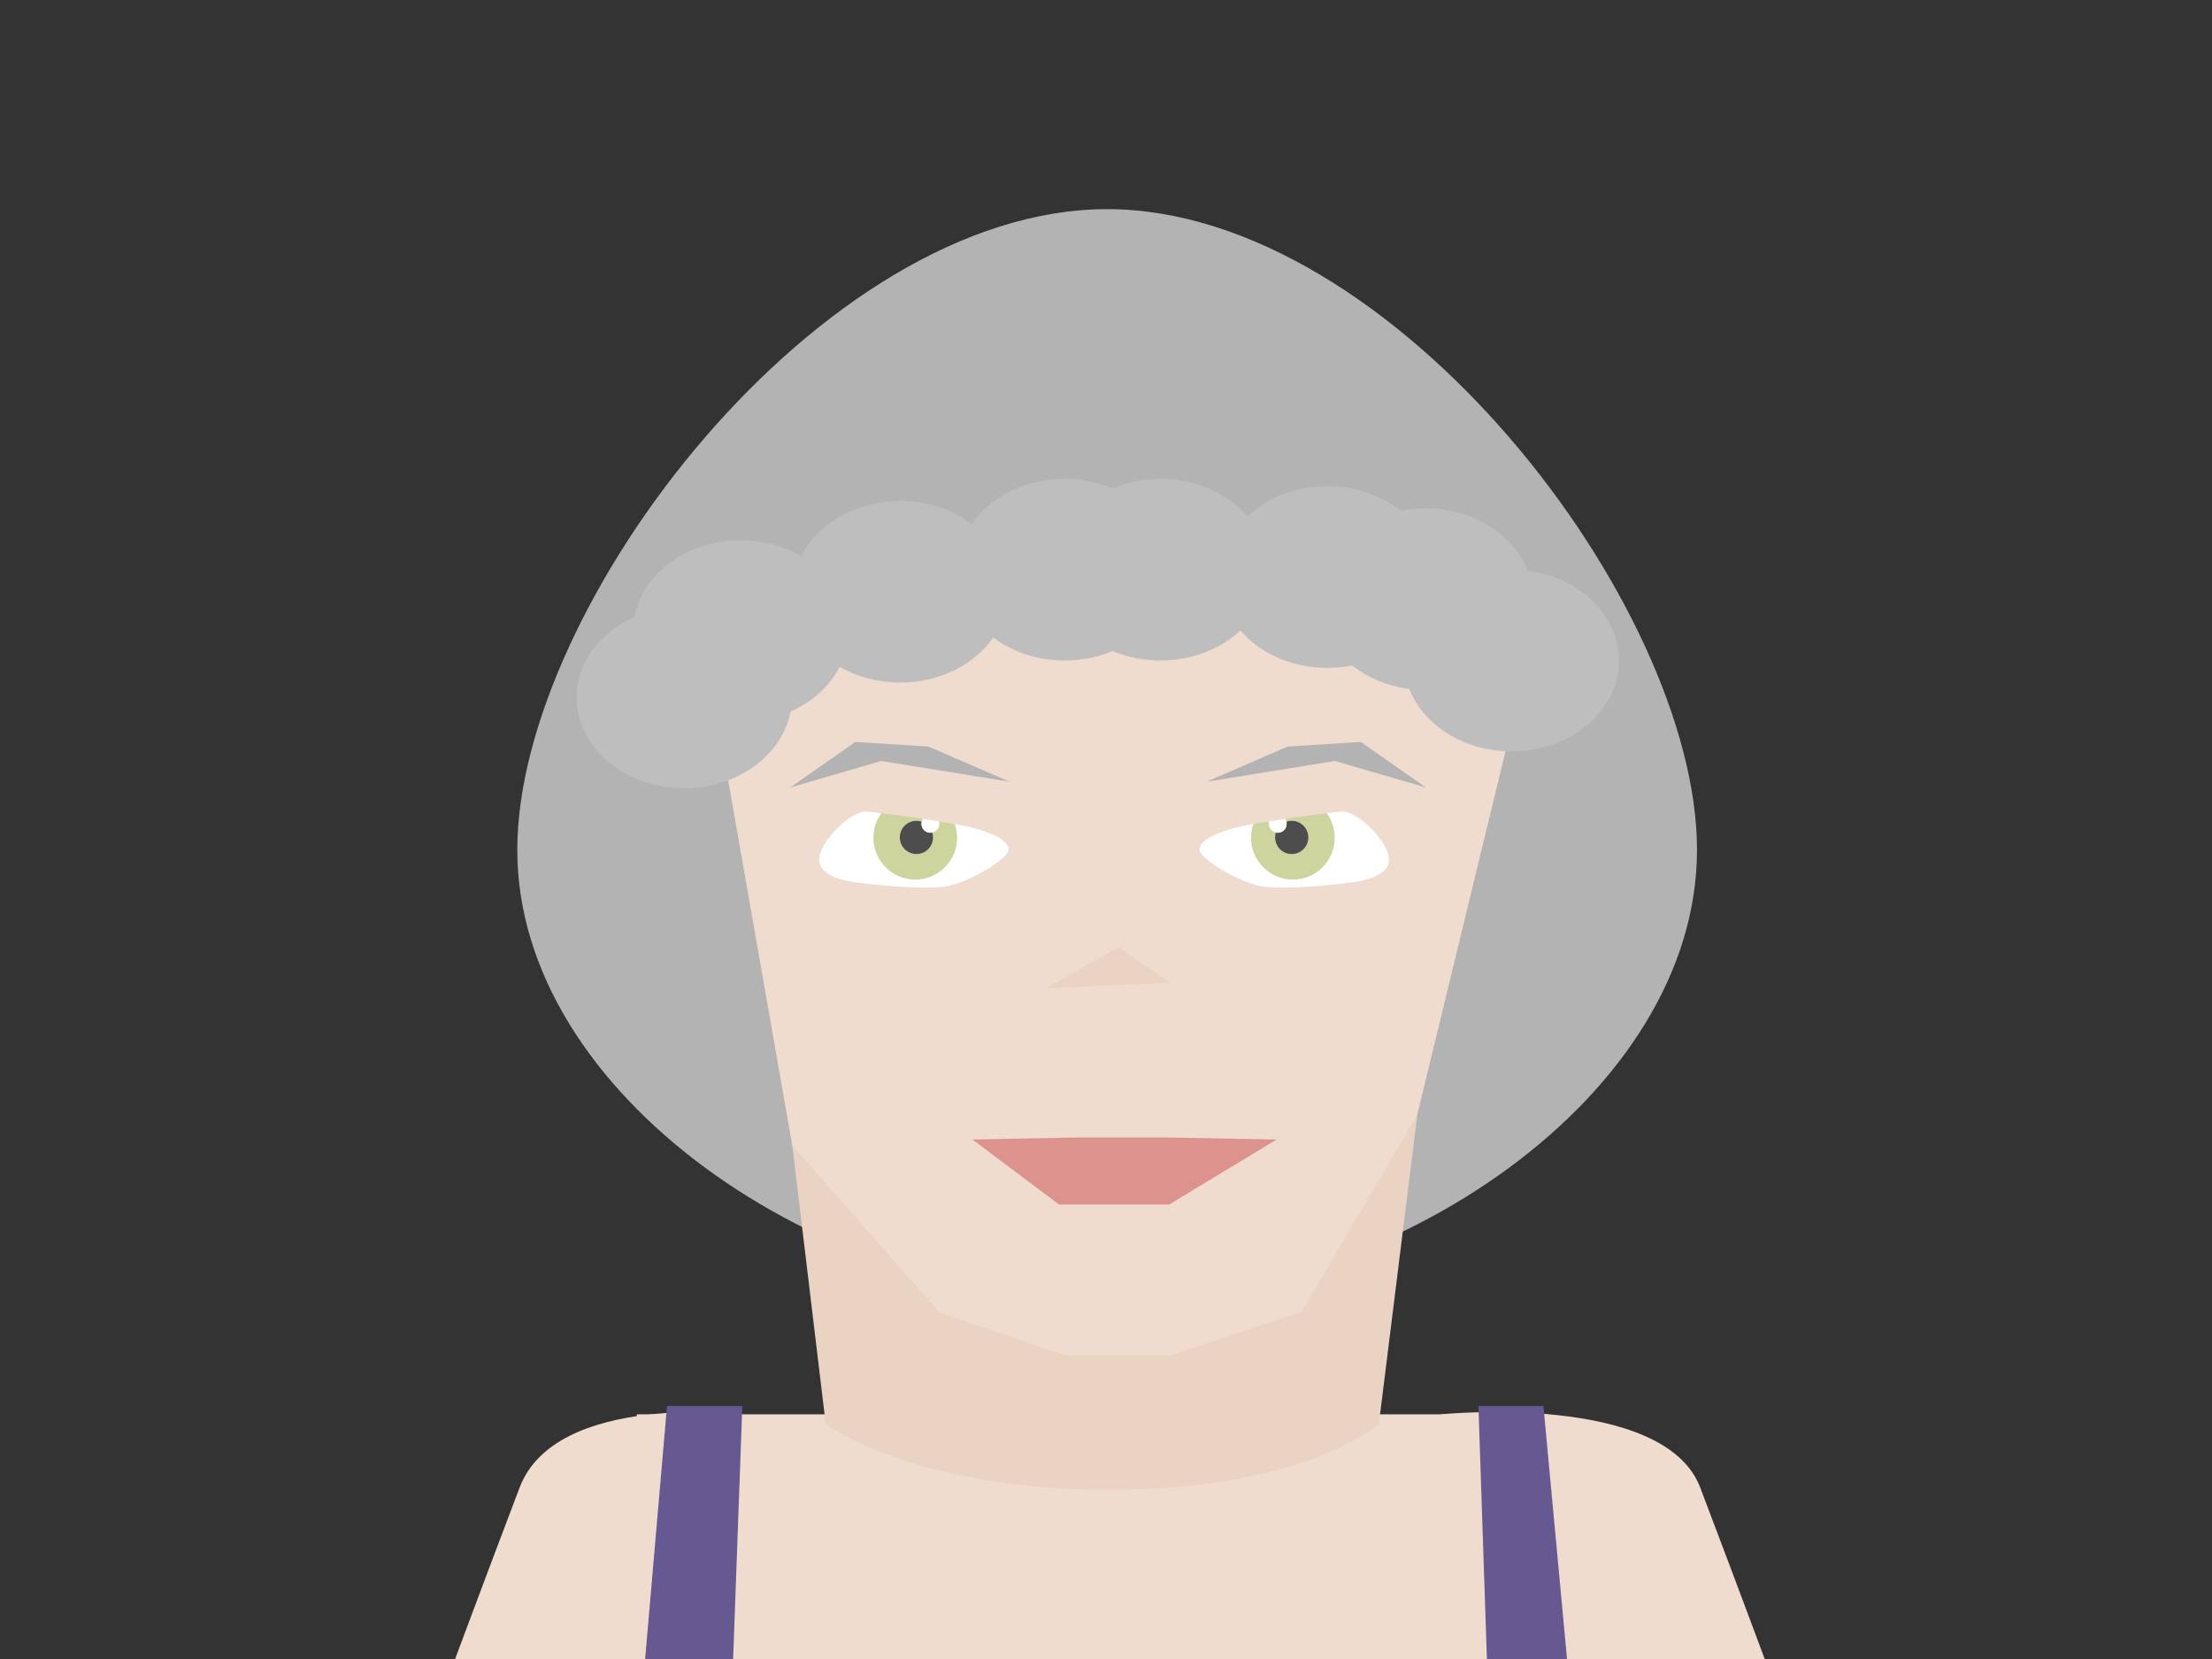 <?xml version="1.0" encoding="utf-8"?>
<!-- Generator: Adobe Illustrator 15.1.0, SVG Export Plug-In . SVG Version: 6.00 Build 0)  -->
<!DOCTYPE svg PUBLIC "-//W3C//DTD SVG 1.1//EN" "http://www.w3.org/Graphics/SVG/1.1/DTD/svg11.dtd">
<svg version="1.1" id="Calque_1" xmlns="http://www.w3.org/2000/svg" xmlns:xlink="http://www.w3.org/1999/xlink" x="0px" y="0px"
	 width="800px" height="600px" viewBox="0 0 800 600" enable-background="new 0 0 800 600" xml:space="preserve">
<rect x="0" y="0" width="800" height="600" fill="#333333" stroke="none"/>
<polygon fill="#EFDCCF" points="566.736,600 223.932,600 230.332,511.5 559.782,511.5 "/>
<path fill="#B3B3B3" d="M613.742,307.358c0,88.454-109.646,163.348-213.336,163.348c-103.694,0-213.325-74.886-213.325-163.348
	c0-88.464,109.638-231.716,213.33-231.716C504.105,75.642,613.742,218.9,613.742,307.358z"/>
<path fill="#EBD3C3" d="M512.557,403.422l-13.88,111.66c0,0-26.414,23.694-97.464,23.694c-71.038,0-102.568-23.694-102.568-23.694
	l-12.133-101.058L512.557,403.422z"/>
<polygon fill="#EFDCCF" points="287.19,217.542 259.727,261.558 286.533,414.247 339.712,474.553 384.937,490.145 423.305,490.145 
	470.662,474.453 512.557,403.206 546.419,263.739 522.462,217.542 "/>
<polygon fill="#EBD3C3" points="378.023,357.469 404.61,342.568 423.305,355.428 "/>
<g>
	<path fill="#FFFFFF" d="M356.27,300.721c-3.891-1.394-5.893-1.76-10.975-2.686c0.541,1.556,0.842,3.206,0.842,4.939
		c0,8.354-6.773,15.129-15.131,15.129c-8.345,0-15.121-6.774-15.121-15.129c0-3.304,1.076-6.356,2.871-8.847
		c-2.369-0.295-4.22-0.504-5.213-0.616c-5.582-0.583-17.428,10.943-17.282,17.604c0.149,6.674,12.644,7.959,14.831,8.211
		c2.204,0.258,23.57,2.899,32.093,1.021c8.529-1.892,21.751-10.009,21.558-13.107C364.543,304.133,360.174,302.119,356.27,300.721z"
		/>
	<path opacity="0.35" fill="#8CC63F" enable-background="new    " d="M331.013,318.104c8.356,0,15.124-6.774,15.124-15.129
		c0-1.733-0.301-3.384-0.842-4.939c-1.815-0.327-3.753-0.659-5.727-0.981c0.081,0.287,0.144,0.587,0.144,0.904
		c0,1.539-1.083,2.806-2.509,3.138c0.152,0.559,0.248,1.15,0.248,1.754c0,3.332-2.699,6.011-6.008,6.011
		c-3.322,0-6.014-2.686-6.014-6.011c0-3.326,2.697-6.012,6.014-6.012c0.687,0,1.322,0.116,1.951,0.321
		c0.09-0.365,0.221-0.702,0.433-1.003c-5.576-0.828-11.068-1.559-15.042-2.042c-1.809,2.483-2.885,5.548-2.885,8.849
		C315.885,311.336,322.661,318.104,331.013,318.104z"/>
	<path fill="#4D4D4D" d="M333.266,297.97c0-0.278,0.041-0.538,0.123-0.791c-0.629-0.205-1.275-0.322-1.953-0.322
		c-3.328,0-6.014,2.686-6.014,6.012c0,3.325,2.699,6.004,6.014,6.004c3.316,0,6.008-2.688,6.008-6.004
		c0-0.609-0.094-1.193-0.246-1.755c-0.227,0.048-0.466,0.086-0.721,0.086C334.703,301.177,333.266,299.74,333.266,297.97z"/>
	<path fill="#FFFFFF" d="M333.383,297.167c1.814,0.623,3.246,2.082,3.809,3.935c1.424-0.326,2.506-1.605,2.506-3.137
		c0-0.316-0.062-0.618-0.144-0.906c-1.896-0.302-3.823-0.603-5.753-0.883C333.607,296.478,333.478,296.806,333.383,297.167z"/>
	<path fill="#FFFFFF" d="M333.383,297.167c-0.084,0.26-0.125,0.517-0.125,0.791c0,1.774,1.44,3.213,3.213,3.213
		c0.248,0,0.479-0.026,0.721-0.082C336.629,299.254,335.197,297.79,333.383,297.167z"/>
</g>
<g>
	<path fill="#FFFFFF" d="M442.335,300.721c3.911-1.394,5.898-1.76,10.973-2.686c-0.533,1.556-0.85,3.206-0.85,4.939
		c0,8.354,6.771,15.129,15.142,15.129c8.337,0,15.104-6.774,15.104-15.129c0-3.304-1.062-6.356-2.862-8.847
		c2.382-0.295,4.219-0.504,5.204-0.616c5.613-0.583,17.441,10.943,17.306,17.604c-0.159,6.674-12.66,7.959-14.846,8.211
		c-2.198,0.258-23.564,2.899-32.102,1.021c-8.527-1.892-21.742-10.009-21.542-13.107
		C434.065,304.133,438.438,302.119,442.335,300.721z"/>
	<path opacity="0.35" fill="#8CC63F" enable-background="new    " d="M467.6,318.104c-8.365,0-15.142-6.774-15.142-15.129
		c0-1.733,0.315-3.384,0.85-4.939c1.824-0.327,3.757-0.659,5.723-0.981c-0.083,0.287-0.13,0.587-0.13,0.904
		c0,1.539,1.068,2.806,2.507,3.138c-0.172,0.559-0.26,1.15-0.26,1.754c0,3.332,2.685,6.011,5.999,6.011
		c3.338,0,6.018-2.686,6.018-6.011c0-3.326-2.688-6.012-6.018-6.012c-0.673,0-1.321,0.116-1.924,0.321
		c-0.107-0.365-0.232-0.702-0.438-1.003c5.581-0.828,11.067-1.559,15.057-2.042c1.802,2.483,2.862,5.548,2.862,8.849
		C482.719,311.336,475.95,318.104,467.6,318.104z"/>
	<path fill="#4D4D4D" d="M465.339,297.97c0-0.278-0.04-0.538-0.108-0.791c0.608-0.205,1.266-0.322,1.926-0.322
		c3.341,0,6.012,2.686,6.012,6.012c0,3.325-2.684,6.004-6.012,6.004c-3.324,0-6.004-2.688-6.004-6.004
		c0-0.609,0.09-1.193,0.261-1.755c0.219,0.048,0.453,0.086,0.708,0.086C463.906,301.177,465.339,299.74,465.339,297.97z"/>
	<path fill="#FFFFFF" d="M465.229,297.167c-1.837,0.623-3.27,2.082-3.816,3.935c-1.438-0.326-2.507-1.605-2.507-3.137
		c0-0.316,0.055-0.618,0.13-0.906c1.904-0.302,3.843-0.603,5.75-0.883C464.993,296.478,465.14,296.806,465.229,297.167z"/>
	<path fill="#FFFFFF" d="M465.229,297.167c0.069,0.26,0.109,0.517,0.109,0.791c0,1.774-1.433,3.213-3.215,3.213
		c-0.244,0-0.472-0.026-0.703-0.082C461.981,299.254,463.415,297.79,465.229,297.167z"/>
</g>
<polygon opacity="0.4" fill="#C1272D" enable-background="new    " points="351.714,412.119 382.998,435.627 422.858,435.627 
	461.714,412.119 422.359,411.396 388.047,411.396 "/>
<polygon fill="#B3B3B3" points="436.411,282.702 482.777,275.218 515.708,284.804 492.157,268.333 465.693,270.004 "/>
<polygon fill="#B3B3B3" points="365.084,282.702 318.723,275.218 285.793,284.804 309.35,268.333 335.808,270.004 "/>
<path fill="#BEBEBE" d="M552.521,206.417c-5.111-13.11-19.721-22.568-36.959-22.568c-3.072,0-6.062,0.307-8.924,0.877
	c-6.944-5.498-16.29-8.872-26.586-8.872c-11.482,0-21.777,4.2-28.903,10.859c-7.076-8.193-18.521-13.523-31.44-13.523
	c-6.215,0-12.105,1.241-17.312,3.429c-5.22-2.188-11.09-3.429-17.324-3.429c-14.337,0-26.845,6.57-33.607,16.307
	c-6.864-5.169-15.925-8.334-25.866-8.334c-16.051,0-29.818,8.214-35.773,19.935c-6.26-3.609-13.809-5.71-21.939-5.71
	c-19.414,0-35.49,11.999-38.425,27.696c-12.419,5.483-20.898,16.464-20.898,29.11c0,18.132,17.413,32.851,38.908,32.851
	c19.415,0,35.506-12.009,38.425-27.703c7.918-3.508,14.227-9.209,17.77-16.187c6.238,3.597,13.789,5.702,21.926,5.702
	c14.338,0,26.869-6.552,33.615-16.304c6.864,5.169,15.928,8.327,25.866,8.327c6.233,0,12.11-1.232,17.324-3.428
	c5.22,2.196,11.091,3.428,17.312,3.428c11.473,0,21.776-4.202,28.9-10.864c7.076,8.2,18.523,13.522,31.447,13.522
	c3.078,0,6.073-0.309,8.937-0.878c5.604,4.429,12.749,7.472,20.692,8.496c5.111,13.11,19.725,22.567,36.951,22.567
	c21.495,0,38.915-14.71,38.915-32.844C585.548,222.437,571.208,208.808,552.521,206.417z"/>
<path fill="#EFDCCF" d="M164.603,600c0,0,10.195-27.461,23.327-62.015c13.133-34.562,80.539-26.485,80.539-26.485L250.86,600
	H164.603z"/>
<path fill="#EFDCCF" d="M638.225,600c0,0-10.198-27.461-23.322-62.015c-13.126-34.557-93.756-26.485-93.756-26.485l30.827,88.5
	H638.225z"/>
<polygon fill="#665891" points="233.321,600 241.232,508.5 268.469,508.5 265.146,600 537.76,600 534.699,508.5 558.201,508.5 
	566.736,600 "/>
</svg>
